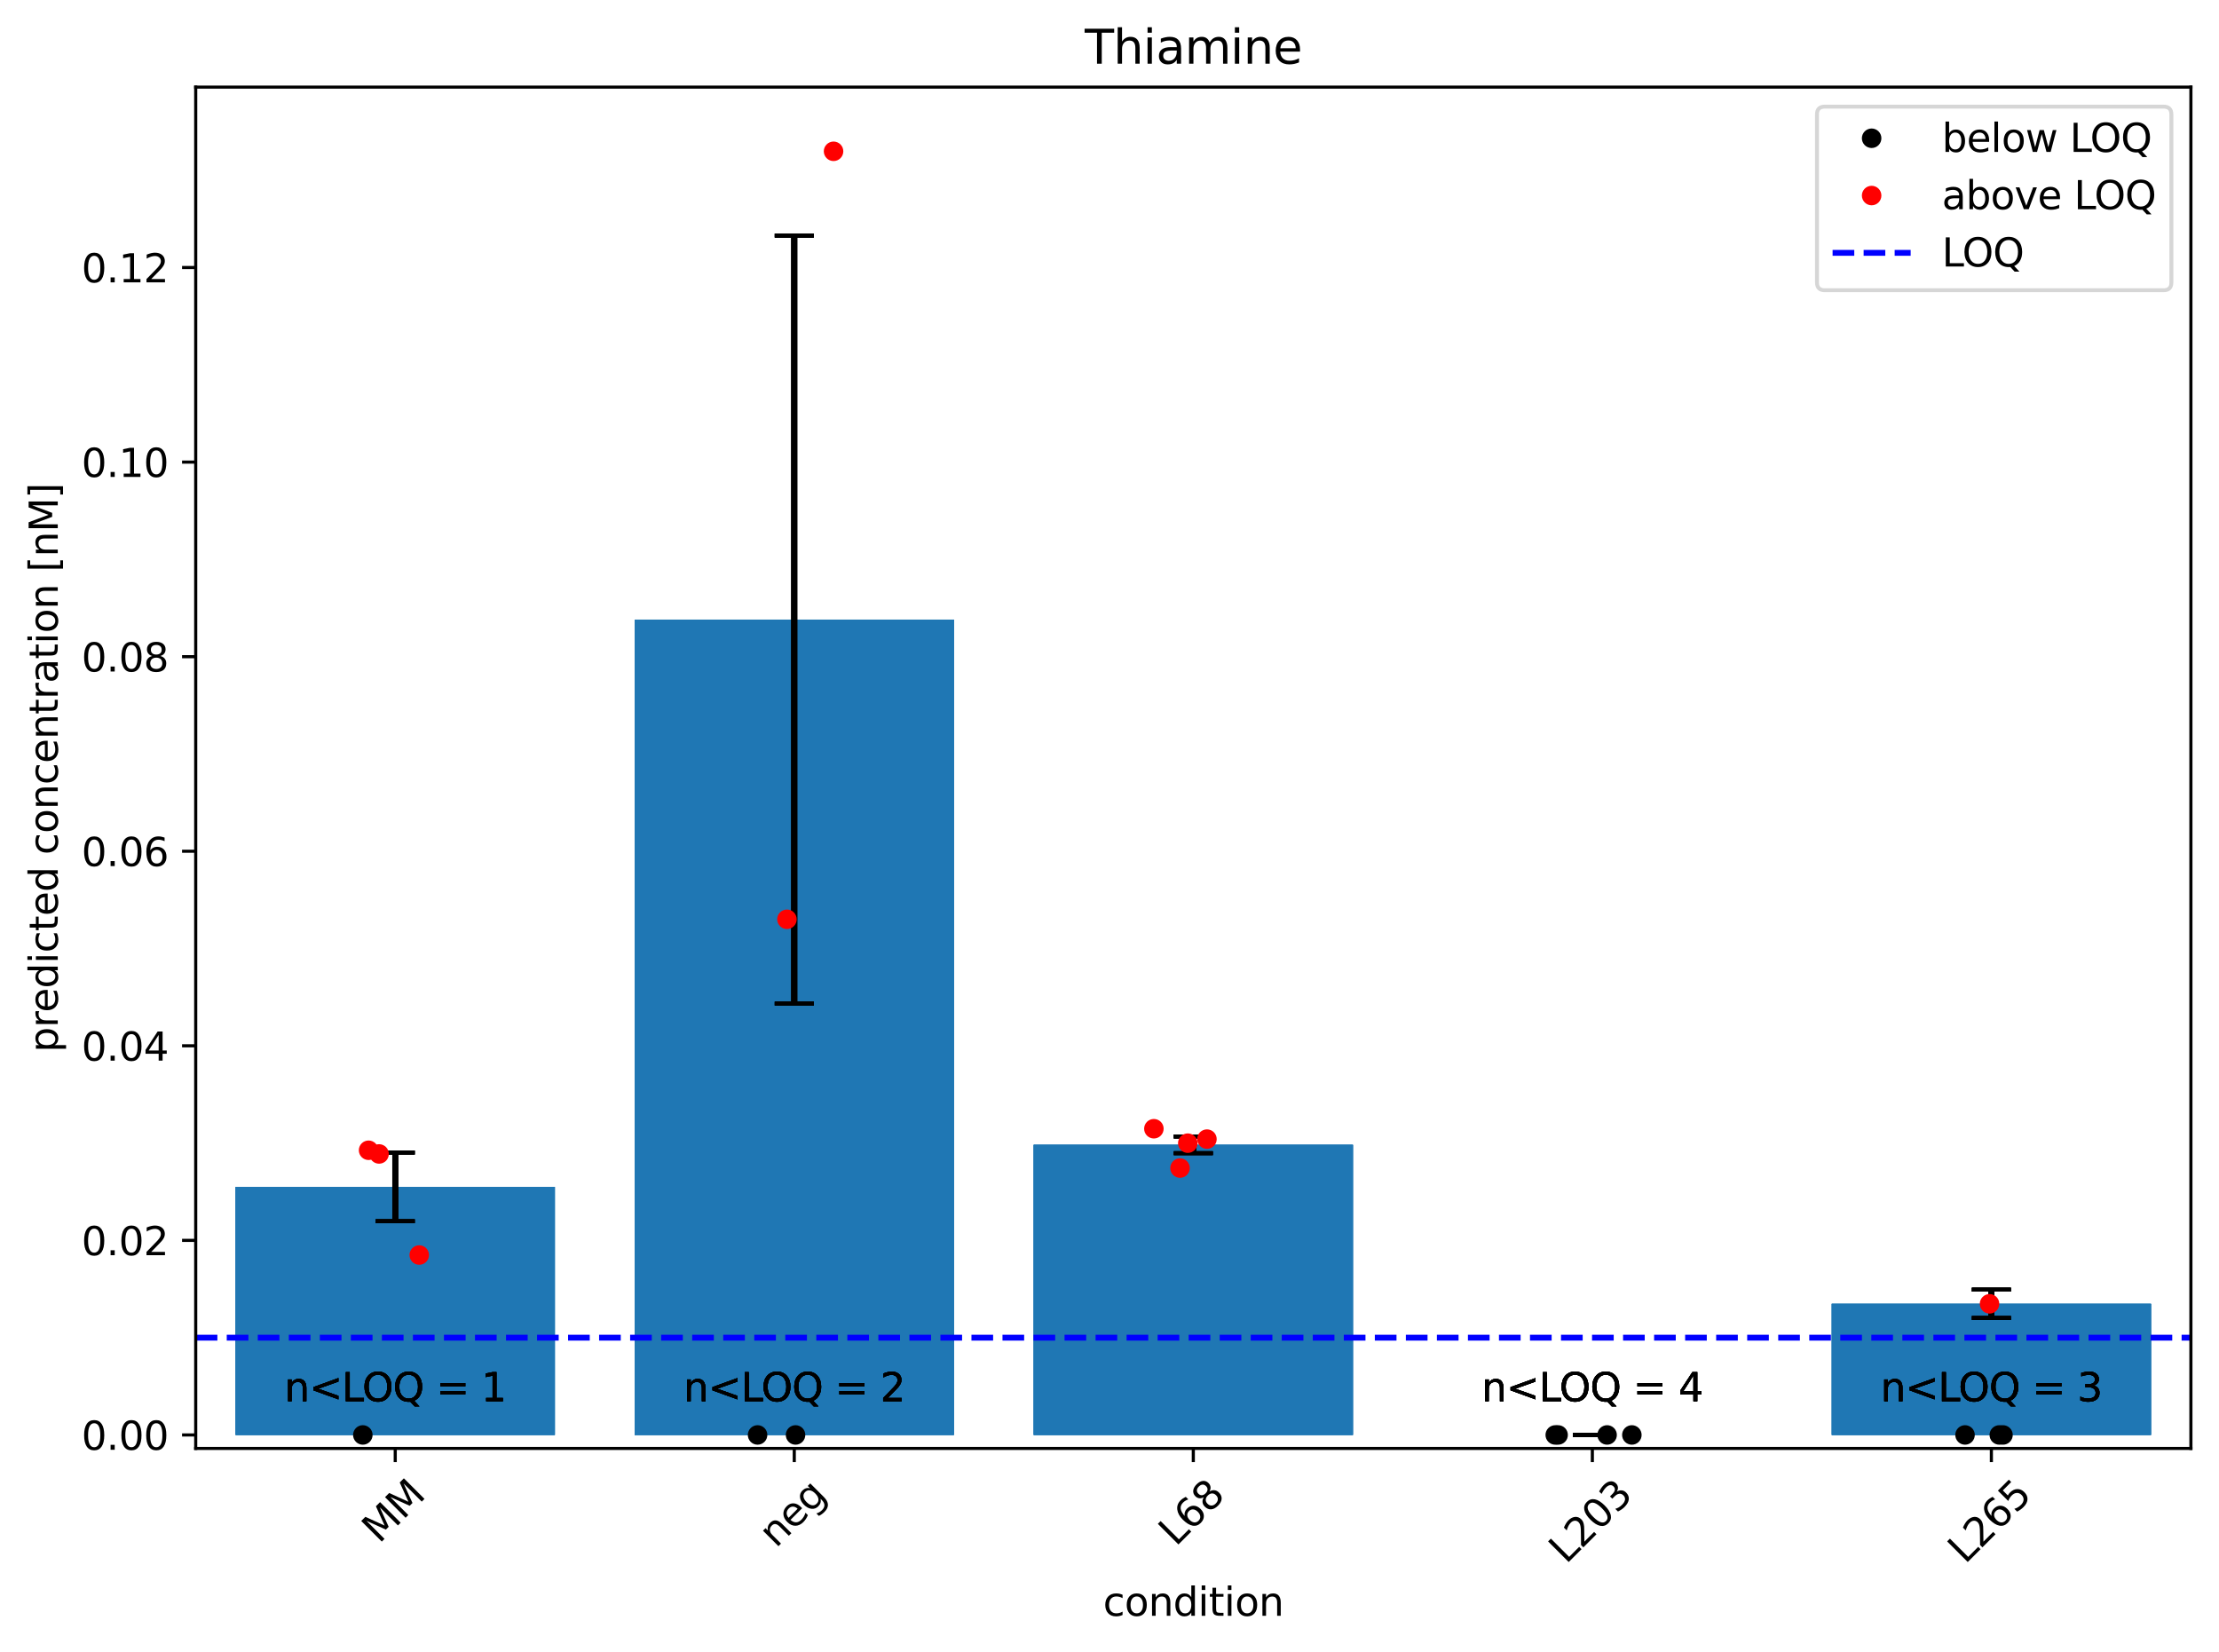 <?xml version="1.0" encoding="utf-8" standalone="no"?>
<!DOCTYPE svg PUBLIC "-//W3C//DTD SVG 1.1//EN"
  "http://www.w3.org/Graphics/SVG/1.1/DTD/svg11.dtd">
<svg xmlns:xlink="http://www.w3.org/1999/xlink" width="568.524pt" height="423.215pt" viewBox="0 0 568.524 423.215" xmlns="http://www.w3.org/2000/svg" version="1.1">
 <defs>
  <style type="text/css">*{stroke-linejoin: round; stroke-linecap: butt}</style>
 </defs>
 <g id="figure_1">
  <g id="patch_1">
   <path d="M 0 423.215 
L 568.524 423.215 
L 568.524 0 
L 0 0 
z
" style="fill: #ffffff"/>
  </g>
  <g id="axes_1">
   <g id="patch_2">
    <path d="M 50.144 371.057 
L 561.324 371.057 
L 561.324 22.318 
L 50.144 22.318 
z
" style="fill: #ffffff"/>
   </g>
   <g id="patch_3">
    <path d="M 60.367 367.604 
L 142.156 367.604 
L 142.156 304.059 
L 60.367 304.059 
z
" clip-path="url(#pfa91c9e526)" style="fill: #1f77b4"/>
   </g>
   <g id="patch_4">
    <path d="M 60.367 367.604 
L 142.156 367.604 
L 142.156 304.059 
L 60.367 304.059 
z
" clip-path="url(#pfa91c9e526)" style="fill: #1f77b4"/>
   </g>
   <g id="patch_5">
    <path d="M 60.367 367.604 
L 142.156 367.604 
L 142.156 304.059 
L 60.367 304.059 
z
" clip-path="url(#pfa91c9e526)" style="fill: #1f77b4"/>
   </g>
   <g id="patch_6">
    <path d="M 60.367 367.604 
L 142.156 367.604 
L 142.156 304.059 
L 60.367 304.059 
z
" clip-path="url(#pfa91c9e526)" style="fill: #1f77b4"/>
   </g>
   <g id="patch_7">
    <path d="M 162.603 367.604 
L 244.392 367.604 
L 244.392 158.73 
L 162.603 158.73 
z
" clip-path="url(#pfa91c9e526)" style="fill: #1f77b4"/>
   </g>
   <g id="patch_8">
    <path d="M 162.603 367.604 
L 244.392 367.604 
L 244.392 158.73 
L 162.603 158.73 
z
" clip-path="url(#pfa91c9e526)" style="fill: #1f77b4"/>
   </g>
   <g id="patch_9">
    <path d="M 162.603 367.604 
L 244.392 367.604 
L 244.392 158.73 
L 162.603 158.73 
z
" clip-path="url(#pfa91c9e526)" style="fill: #1f77b4"/>
   </g>
   <g id="patch_10">
    <path d="M 162.603 367.604 
L 244.392 367.604 
L 244.392 158.73 
L 162.603 158.73 
z
" clip-path="url(#pfa91c9e526)" style="fill: #1f77b4"/>
   </g>
   <g id="patch_11">
    <path d="M 264.839 367.604 
L 346.628 367.604 
L 346.628 293.279 
L 264.839 293.279 
z
" clip-path="url(#pfa91c9e526)" style="fill: #1f77b4"/>
   </g>
   <g id="patch_12">
    <path d="M 264.839 367.604 
L 346.628 367.604 
L 346.628 293.279 
L 264.839 293.279 
z
" clip-path="url(#pfa91c9e526)" style="fill: #1f77b4"/>
   </g>
   <g id="patch_13">
    <path d="M 264.839 367.604 
L 346.628 367.604 
L 346.628 293.279 
L 264.839 293.279 
z
" clip-path="url(#pfa91c9e526)" style="fill: #1f77b4"/>
   </g>
   <g id="patch_14">
    <path d="M 264.839 367.604 
L 346.628 367.604 
L 346.628 293.279 
L 264.839 293.279 
z
" clip-path="url(#pfa91c9e526)" style="fill: #1f77b4"/>
   </g>
   <g id="patch_15">
    <path d="M 367.075 367.604 
L 448.864 367.604 
L 448.864 367.604 
L 367.075 367.604 
z
" clip-path="url(#pfa91c9e526)" style="fill: #1f77b4"/>
   </g>
   <g id="patch_16">
    <path d="M 367.075 367.604 
L 448.864 367.604 
L 448.864 367.604 
L 367.075 367.604 
z
" clip-path="url(#pfa91c9e526)" style="fill: #1f77b4"/>
   </g>
   <g id="patch_17">
    <path d="M 367.075 367.604 
L 448.864 367.604 
L 448.864 367.604 
L 367.075 367.604 
z
" clip-path="url(#pfa91c9e526)" style="fill: #1f77b4"/>
   </g>
   <g id="patch_18">
    <path d="M 367.075 367.604 
L 448.864 367.604 
L 448.864 367.604 
L 367.075 367.604 
z
" clip-path="url(#pfa91c9e526)" style="fill: #1f77b4"/>
   </g>
   <g id="patch_19">
    <path d="M 469.311 367.604 
L 551.1 367.604 
L 551.1 334.011 
L 469.311 334.011 
z
" clip-path="url(#pfa91c9e526)" style="fill: #1f77b4"/>
   </g>
   <g id="patch_20">
    <path d="M 469.311 367.604 
L 551.1 367.604 
L 551.1 334.011 
L 469.311 334.011 
z
" clip-path="url(#pfa91c9e526)" style="fill: #1f77b4"/>
   </g>
   <g id="patch_21">
    <path d="M 469.311 367.604 
L 551.1 367.604 
L 551.1 334.011 
L 469.311 334.011 
z
" clip-path="url(#pfa91c9e526)" style="fill: #1f77b4"/>
   </g>
   <g id="patch_22">
    <path d="M 469.311 367.604 
L 551.1 367.604 
L 551.1 334.011 
L 469.311 334.011 
z
" clip-path="url(#pfa91c9e526)" style="fill: #1f77b4"/>
   </g>
   <g id="line2d_1">
    <path d="M 50.144 342.682 
L 561.324 342.682 
" clip-path="url(#pfa91c9e526)" style="fill: none; stroke-dasharray: 5.55,2.4; stroke-dashoffset: 0; stroke: #0000ff; stroke-width: 1.5"/>
   </g>
   <g id="matplotlib.axis_1">
    <g id="xtick_1">
     <g id="line2d_2">
      <defs>
       <path id="m8734b2edcf" d="M 0 0 
L 0 3.5 
" style="stroke: #000000; stroke-width: 0.8"/>
      </defs>
      <g>
       <use xlink:href="#m8734b2edcf" x="101.262" y="371.057" style="stroke: #000000; stroke-width: 0.8"/>
      </g>
     </g>
     <g id="text_1">
      <!-- MM -->
      <g transform="translate(97.112 395.632) rotate(-45) scale(0.1 -0.1)">
       <defs>
        <path id="DejaVuSans-4d" d="M 628 4666 
L 1569 4666 
L 2759 1491 
L 3956 4666 
L 4897 4666 
L 4897 0 
L 4281 0 
L 4281 4097 
L 3078 897 
L 2444 897 
L 1241 4097 
L 1241 0 
L 628 0 
L 628 4666 
z
" transform="scale(0.016)"/>
       </defs>
       <use xlink:href="#DejaVuSans-4d"/>
       <use xlink:href="#DejaVuSans-4d" x="86.279"/>
      </g>
     </g>
    </g>
    <g id="xtick_2">
     <g id="line2d_3">
      <g>
       <use xlink:href="#m8734b2edcf" x="203.498" y="371.057" style="stroke: #000000; stroke-width: 0.8"/>
      </g>
     </g>
     <g id="text_2">
      <!-- neg -->
      <g transform="translate(198.788 396.751) rotate(-45) scale(0.1 -0.1)">
       <defs>
        <path id="DejaVuSans-6e" d="M 3513 2113 
L 3513 0 
L 2938 0 
L 2938 2094 
Q 2938 2591 2744 2837 
Q 2550 3084 2163 3084 
Q 1697 3084 1428 2787 
Q 1159 2491 1159 1978 
L 1159 0 
L 581 0 
L 581 3500 
L 1159 3500 
L 1159 2956 
Q 1366 3272 1645 3428 
Q 1925 3584 2291 3584 
Q 2894 3584 3203 3211 
Q 3513 2838 3513 2113 
z
" transform="scale(0.016)"/>
        <path id="DejaVuSans-65" d="M 3597 1894 
L 3597 1613 
L 953 1613 
Q 991 1019 1311 708 
Q 1631 397 2203 397 
Q 2534 397 2845 478 
Q 3156 559 3463 722 
L 3463 178 
Q 3153 47 2828 -22 
Q 2503 -91 2169 -91 
Q 1331 -91 842 396 
Q 353 884 353 1716 
Q 353 2575 817 3079 
Q 1281 3584 2069 3584 
Q 2775 3584 3186 3129 
Q 3597 2675 3597 1894 
z
M 3022 2063 
Q 3016 2534 2758 2815 
Q 2500 3097 2075 3097 
Q 1594 3097 1305 2825 
Q 1016 2553 972 2059 
L 3022 2063 
z
" transform="scale(0.016)"/>
        <path id="DejaVuSans-67" d="M 2906 1791 
Q 2906 2416 2648 2759 
Q 2391 3103 1925 3103 
Q 1463 3103 1205 2759 
Q 947 2416 947 1791 
Q 947 1169 1205 825 
Q 1463 481 1925 481 
Q 2391 481 2648 825 
Q 2906 1169 2906 1791 
z
M 3481 434 
Q 3481 -459 3084 -895 
Q 2688 -1331 1869 -1331 
Q 1566 -1331 1297 -1286 
Q 1028 -1241 775 -1147 
L 775 -588 
Q 1028 -725 1275 -790 
Q 1522 -856 1778 -856 
Q 2344 -856 2625 -561 
Q 2906 -266 2906 331 
L 2906 616 
Q 2728 306 2450 153 
Q 2172 0 1784 0 
Q 1141 0 747 490 
Q 353 981 353 1791 
Q 353 2603 747 3093 
Q 1141 3584 1784 3584 
Q 2172 3584 2450 3431 
Q 2728 3278 2906 2969 
L 2906 3500 
L 3481 3500 
L 3481 434 
z
" transform="scale(0.016)"/>
       </defs>
       <use xlink:href="#DejaVuSans-6e"/>
       <use xlink:href="#DejaVuSans-65" x="63.379"/>
       <use xlink:href="#DejaVuSans-67" x="124.902"/>
      </g>
     </g>
    </g>
    <g id="xtick_3">
     <g id="line2d_4">
      <g>
       <use xlink:href="#m8734b2edcf" x="305.734" y="371.057" style="stroke: #000000; stroke-width: 0.8"/>
      </g>
     </g>
     <g id="text_3">
      <!-- L68 -->
      <g transform="translate(301.216 396.368) rotate(-45) scale(0.1 -0.1)">
       <defs>
        <path id="DejaVuSans-4c" d="M 628 4666 
L 1259 4666 
L 1259 531 
L 3531 531 
L 3531 0 
L 628 0 
L 628 4666 
z
" transform="scale(0.016)"/>
        <path id="DejaVuSans-36" d="M 2113 2584 
Q 1688 2584 1439 2293 
Q 1191 2003 1191 1497 
Q 1191 994 1439 701 
Q 1688 409 2113 409 
Q 2538 409 2786 701 
Q 3034 994 3034 1497 
Q 3034 2003 2786 2293 
Q 2538 2584 2113 2584 
z
M 3366 4563 
L 3366 3988 
Q 3128 4100 2886 4159 
Q 2644 4219 2406 4219 
Q 1781 4219 1451 3797 
Q 1122 3375 1075 2522 
Q 1259 2794 1537 2939 
Q 1816 3084 2150 3084 
Q 2853 3084 3261 2657 
Q 3669 2231 3669 1497 
Q 3669 778 3244 343 
Q 2819 -91 2113 -91 
Q 1303 -91 875 529 
Q 447 1150 447 2328 
Q 447 3434 972 4092 
Q 1497 4750 2381 4750 
Q 2619 4750 2861 4703 
Q 3103 4656 3366 4563 
z
" transform="scale(0.016)"/>
        <path id="DejaVuSans-38" d="M 2034 2216 
Q 1584 2216 1326 1975 
Q 1069 1734 1069 1313 
Q 1069 891 1326 650 
Q 1584 409 2034 409 
Q 2484 409 2743 651 
Q 3003 894 3003 1313 
Q 3003 1734 2745 1975 
Q 2488 2216 2034 2216 
z
M 1403 2484 
Q 997 2584 770 2862 
Q 544 3141 544 3541 
Q 544 4100 942 4425 
Q 1341 4750 2034 4750 
Q 2731 4750 3128 4425 
Q 3525 4100 3525 3541 
Q 3525 3141 3298 2862 
Q 3072 2584 2669 2484 
Q 3125 2378 3379 2068 
Q 3634 1759 3634 1313 
Q 3634 634 3220 271 
Q 2806 -91 2034 -91 
Q 1263 -91 848 271 
Q 434 634 434 1313 
Q 434 1759 690 2068 
Q 947 2378 1403 2484 
z
M 1172 3481 
Q 1172 3119 1398 2916 
Q 1625 2713 2034 2713 
Q 2441 2713 2670 2916 
Q 2900 3119 2900 3481 
Q 2900 3844 2670 4047 
Q 2441 4250 2034 4250 
Q 1625 4250 1398 4047 
Q 1172 3844 1172 3481 
z
" transform="scale(0.016)"/>
       </defs>
       <use xlink:href="#DejaVuSans-4c"/>
       <use xlink:href="#DejaVuSans-36" x="55.713"/>
       <use xlink:href="#DejaVuSans-38" x="119.336"/>
      </g>
     </g>
    </g>
    <g id="xtick_4">
     <g id="line2d_5">
      <g>
       <use xlink:href="#m8734b2edcf" x="407.97" y="371.057" style="stroke: #000000; stroke-width: 0.8"/>
      </g>
     </g>
     <g id="text_4">
      <!-- L203 -->
      <g transform="translate(401.203 400.867) rotate(-45) scale(0.1 -0.1)">
       <defs>
        <path id="DejaVuSans-32" d="M 1228 531 
L 3431 531 
L 3431 0 
L 469 0 
L 469 531 
Q 828 903 1448 1529 
Q 2069 2156 2228 2338 
Q 2531 2678 2651 2914 
Q 2772 3150 2772 3378 
Q 2772 3750 2511 3984 
Q 2250 4219 1831 4219 
Q 1534 4219 1204 4116 
Q 875 4013 500 3803 
L 500 4441 
Q 881 4594 1212 4672 
Q 1544 4750 1819 4750 
Q 2544 4750 2975 4387 
Q 3406 4025 3406 3419 
Q 3406 3131 3298 2873 
Q 3191 2616 2906 2266 
Q 2828 2175 2409 1742 
Q 1991 1309 1228 531 
z
" transform="scale(0.016)"/>
        <path id="DejaVuSans-30" d="M 2034 4250 
Q 1547 4250 1301 3770 
Q 1056 3291 1056 2328 
Q 1056 1369 1301 889 
Q 1547 409 2034 409 
Q 2525 409 2770 889 
Q 3016 1369 3016 2328 
Q 3016 3291 2770 3770 
Q 2525 4250 2034 4250 
z
M 2034 4750 
Q 2819 4750 3233 4129 
Q 3647 3509 3647 2328 
Q 3647 1150 3233 529 
Q 2819 -91 2034 -91 
Q 1250 -91 836 529 
Q 422 1150 422 2328 
Q 422 3509 836 4129 
Q 1250 4750 2034 4750 
z
" transform="scale(0.016)"/>
        <path id="DejaVuSans-33" d="M 2597 2516 
Q 3050 2419 3304 2112 
Q 3559 1806 3559 1356 
Q 3559 666 3084 287 
Q 2609 -91 1734 -91 
Q 1441 -91 1130 -33 
Q 819 25 488 141 
L 488 750 
Q 750 597 1062 519 
Q 1375 441 1716 441 
Q 2309 441 2620 675 
Q 2931 909 2931 1356 
Q 2931 1769 2642 2001 
Q 2353 2234 1838 2234 
L 1294 2234 
L 1294 2753 
L 1863 2753 
Q 2328 2753 2575 2939 
Q 2822 3125 2822 3475 
Q 2822 3834 2567 4026 
Q 2313 4219 1838 4219 
Q 1578 4219 1281 4162 
Q 984 4106 628 3988 
L 628 4550 
Q 988 4650 1302 4700 
Q 1616 4750 1894 4750 
Q 2613 4750 3031 4423 
Q 3450 4097 3450 3541 
Q 3450 3153 3228 2886 
Q 3006 2619 2597 2516 
z
" transform="scale(0.016)"/>
       </defs>
       <use xlink:href="#DejaVuSans-4c"/>
       <use xlink:href="#DejaVuSans-32" x="55.713"/>
       <use xlink:href="#DejaVuSans-30" x="119.336"/>
       <use xlink:href="#DejaVuSans-33" x="182.959"/>
      </g>
     </g>
    </g>
    <g id="xtick_5">
     <g id="line2d_6">
      <g>
       <use xlink:href="#m8734b2edcf" x="510.206" y="371.057" style="stroke: #000000; stroke-width: 0.8"/>
      </g>
     </g>
     <g id="text_5">
      <!-- L265 -->
      <g transform="translate(503.439 400.867) rotate(-45) scale(0.1 -0.1)">
       <defs>
        <path id="DejaVuSans-35" d="M 691 4666 
L 3169 4666 
L 3169 4134 
L 1269 4134 
L 1269 2991 
Q 1406 3038 1543 3061 
Q 1681 3084 1819 3084 
Q 2600 3084 3056 2656 
Q 3513 2228 3513 1497 
Q 3513 744 3044 326 
Q 2575 -91 1722 -91 
Q 1428 -91 1123 -41 
Q 819 9 494 109 
L 494 744 
Q 775 591 1075 516 
Q 1375 441 1709 441 
Q 2250 441 2565 725 
Q 2881 1009 2881 1497 
Q 2881 1984 2565 2268 
Q 2250 2553 1709 2553 
Q 1456 2553 1204 2497 
Q 953 2441 691 2322 
L 691 4666 
z
" transform="scale(0.016)"/>
       </defs>
       <use xlink:href="#DejaVuSans-4c"/>
       <use xlink:href="#DejaVuSans-32" x="55.713"/>
       <use xlink:href="#DejaVuSans-36" x="119.336"/>
       <use xlink:href="#DejaVuSans-35" x="182.959"/>
      </g>
     </g>
    </g>
    <g id="text_6">
     <!-- condition -->
     <g transform="translate(282.616 413.936) scale(0.1 -0.1)">
      <defs>
       <path id="DejaVuSans-63" d="M 3122 3366 
L 3122 2828 
Q 2878 2963 2633 3030 
Q 2388 3097 2138 3097 
Q 1578 3097 1268 2742 
Q 959 2388 959 1747 
Q 959 1106 1268 751 
Q 1578 397 2138 397 
Q 2388 397 2633 464 
Q 2878 531 3122 666 
L 3122 134 
Q 2881 22 2623 -34 
Q 2366 -91 2075 -91 
Q 1284 -91 818 406 
Q 353 903 353 1747 
Q 353 2603 823 3093 
Q 1294 3584 2113 3584 
Q 2378 3584 2631 3529 
Q 2884 3475 3122 3366 
z
" transform="scale(0.016)"/>
       <path id="DejaVuSans-6f" d="M 1959 3097 
Q 1497 3097 1228 2736 
Q 959 2375 959 1747 
Q 959 1119 1226 758 
Q 1494 397 1959 397 
Q 2419 397 2687 759 
Q 2956 1122 2956 1747 
Q 2956 2369 2687 2733 
Q 2419 3097 1959 3097 
z
M 1959 3584 
Q 2709 3584 3137 3096 
Q 3566 2609 3566 1747 
Q 3566 888 3137 398 
Q 2709 -91 1959 -91 
Q 1206 -91 779 398 
Q 353 888 353 1747 
Q 353 2609 779 3096 
Q 1206 3584 1959 3584 
z
" transform="scale(0.016)"/>
       <path id="DejaVuSans-64" d="M 2906 2969 
L 2906 4863 
L 3481 4863 
L 3481 0 
L 2906 0 
L 2906 525 
Q 2725 213 2448 61 
Q 2172 -91 1784 -91 
Q 1150 -91 751 415 
Q 353 922 353 1747 
Q 353 2572 751 3078 
Q 1150 3584 1784 3584 
Q 2172 3584 2448 3432 
Q 2725 3281 2906 2969 
z
M 947 1747 
Q 947 1113 1208 752 
Q 1469 391 1925 391 
Q 2381 391 2643 752 
Q 2906 1113 2906 1747 
Q 2906 2381 2643 2742 
Q 2381 3103 1925 3103 
Q 1469 3103 1208 2742 
Q 947 2381 947 1747 
z
" transform="scale(0.016)"/>
       <path id="DejaVuSans-69" d="M 603 3500 
L 1178 3500 
L 1178 0 
L 603 0 
L 603 3500 
z
M 603 4863 
L 1178 4863 
L 1178 4134 
L 603 4134 
L 603 4863 
z
" transform="scale(0.016)"/>
       <path id="DejaVuSans-74" d="M 1172 4494 
L 1172 3500 
L 2356 3500 
L 2356 3053 
L 1172 3053 
L 1172 1153 
Q 1172 725 1289 603 
Q 1406 481 1766 481 
L 2356 481 
L 2356 0 
L 1766 0 
Q 1100 0 847 248 
Q 594 497 594 1153 
L 594 3053 
L 172 3053 
L 172 3500 
L 594 3500 
L 594 4494 
L 1172 4494 
z
" transform="scale(0.016)"/>
      </defs>
      <use xlink:href="#DejaVuSans-63"/>
      <use xlink:href="#DejaVuSans-6f" x="54.98"/>
      <use xlink:href="#DejaVuSans-6e" x="116.162"/>
      <use xlink:href="#DejaVuSans-64" x="179.541"/>
      <use xlink:href="#DejaVuSans-69" x="243.018"/>
      <use xlink:href="#DejaVuSans-74" x="270.801"/>
      <use xlink:href="#DejaVuSans-69" x="310.01"/>
      <use xlink:href="#DejaVuSans-6f" x="337.793"/>
      <use xlink:href="#DejaVuSans-6e" x="398.975"/>
     </g>
    </g>
   </g>
   <g id="matplotlib.axis_2">
    <g id="ytick_1">
     <g id="line2d_7">
      <defs>
       <path id="m6d25896016" d="M 0 0 
L -3.5 0 
" style="stroke: #000000; stroke-width: 0.8"/>
      </defs>
      <g>
       <use xlink:href="#m6d25896016" x="50.144" y="367.604" style="stroke: #000000; stroke-width: 0.8"/>
      </g>
     </g>
     <g id="text_7">
      <!-- 0.00 -->
      <g transform="translate(20.878 371.403) scale(0.1 -0.1)">
       <defs>
        <path id="DejaVuSans-2e" d="M 684 794 
L 1344 794 
L 1344 0 
L 684 0 
L 684 794 
z
" transform="scale(0.016)"/>
       </defs>
       <use xlink:href="#DejaVuSans-30"/>
       <use xlink:href="#DejaVuSans-2e" x="63.623"/>
       <use xlink:href="#DejaVuSans-30" x="95.41"/>
       <use xlink:href="#DejaVuSans-30" x="159.033"/>
      </g>
     </g>
    </g>
    <g id="ytick_2">
     <g id="line2d_8">
      <g>
       <use xlink:href="#m6d25896016" x="50.144" y="317.759" style="stroke: #000000; stroke-width: 0.8"/>
      </g>
     </g>
     <g id="text_8">
      <!-- 0.02 -->
      <g transform="translate(20.878 321.559) scale(0.1 -0.1)">
       <use xlink:href="#DejaVuSans-30"/>
       <use xlink:href="#DejaVuSans-2e" x="63.623"/>
       <use xlink:href="#DejaVuSans-30" x="95.41"/>
       <use xlink:href="#DejaVuSans-32" x="159.033"/>
      </g>
     </g>
    </g>
    <g id="ytick_3">
     <g id="line2d_9">
      <g>
       <use xlink:href="#m6d25896016" x="50.144" y="267.915" style="stroke: #000000; stroke-width: 0.8"/>
      </g>
     </g>
     <g id="text_9">
      <!-- 0.04 -->
      <g transform="translate(20.878 271.714) scale(0.1 -0.1)">
       <defs>
        <path id="DejaVuSans-34" d="M 2419 4116 
L 825 1625 
L 2419 1625 
L 2419 4116 
z
M 2253 4666 
L 3047 4666 
L 3047 1625 
L 3713 1625 
L 3713 1100 
L 3047 1100 
L 3047 0 
L 2419 0 
L 2419 1100 
L 313 1100 
L 313 1709 
L 2253 4666 
z
" transform="scale(0.016)"/>
       </defs>
       <use xlink:href="#DejaVuSans-30"/>
       <use xlink:href="#DejaVuSans-2e" x="63.623"/>
       <use xlink:href="#DejaVuSans-30" x="95.41"/>
       <use xlink:href="#DejaVuSans-34" x="159.033"/>
      </g>
     </g>
    </g>
    <g id="ytick_4">
     <g id="line2d_10">
      <g>
       <use xlink:href="#m6d25896016" x="50.144" y="218.07" style="stroke: #000000; stroke-width: 0.8"/>
      </g>
     </g>
     <g id="text_10">
      <!-- 0.06 -->
      <g transform="translate(20.878 221.87) scale(0.1 -0.1)">
       <use xlink:href="#DejaVuSans-30"/>
       <use xlink:href="#DejaVuSans-2e" x="63.623"/>
       <use xlink:href="#DejaVuSans-30" x="95.41"/>
       <use xlink:href="#DejaVuSans-36" x="159.033"/>
      </g>
     </g>
    </g>
    <g id="ytick_5">
     <g id="line2d_11">
      <g>
       <use xlink:href="#m6d25896016" x="50.144" y="168.226" style="stroke: #000000; stroke-width: 0.8"/>
      </g>
     </g>
     <g id="text_11">
      <!-- 0.08 -->
      <g transform="translate(20.878 172.025) scale(0.1 -0.1)">
       <use xlink:href="#DejaVuSans-30"/>
       <use xlink:href="#DejaVuSans-2e" x="63.623"/>
       <use xlink:href="#DejaVuSans-30" x="95.41"/>
       <use xlink:href="#DejaVuSans-38" x="159.033"/>
      </g>
     </g>
    </g>
    <g id="ytick_6">
     <g id="line2d_12">
      <g>
       <use xlink:href="#m6d25896016" x="50.144" y="118.381" style="stroke: #000000; stroke-width: 0.8"/>
      </g>
     </g>
     <g id="text_12">
      <!-- 0.10 -->
      <g transform="translate(20.878 122.18) scale(0.1 -0.1)">
       <defs>
        <path id="DejaVuSans-31" d="M 794 531 
L 1825 531 
L 1825 4091 
L 703 3866 
L 703 4441 
L 1819 4666 
L 2450 4666 
L 2450 531 
L 3481 531 
L 3481 0 
L 794 0 
L 794 531 
z
" transform="scale(0.016)"/>
       </defs>
       <use xlink:href="#DejaVuSans-30"/>
       <use xlink:href="#DejaVuSans-2e" x="63.623"/>
       <use xlink:href="#DejaVuSans-31" x="95.41"/>
       <use xlink:href="#DejaVuSans-30" x="159.033"/>
      </g>
     </g>
    </g>
    <g id="ytick_7">
     <g id="line2d_13">
      <g>
       <use xlink:href="#m6d25896016" x="50.144" y="68.537" style="stroke: #000000; stroke-width: 0.8"/>
      </g>
     </g>
     <g id="text_13">
      <!-- 0.12 -->
      <g transform="translate(20.878 72.336) scale(0.1 -0.1)">
       <use xlink:href="#DejaVuSans-30"/>
       <use xlink:href="#DejaVuSans-2e" x="63.623"/>
       <use xlink:href="#DejaVuSans-31" x="95.41"/>
       <use xlink:href="#DejaVuSans-32" x="159.033"/>
      </g>
     </g>
    </g>
    <g id="text_14">
     <!-- predicted concentration [nM] -->
     <g transform="translate(14.798 269.596) rotate(-90) scale(0.1 -0.1)">
      <defs>
       <path id="DejaVuSans-70" d="M 1159 525 
L 1159 -1331 
L 581 -1331 
L 581 3500 
L 1159 3500 
L 1159 2969 
Q 1341 3281 1617 3432 
Q 1894 3584 2278 3584 
Q 2916 3584 3314 3078 
Q 3713 2572 3713 1747 
Q 3713 922 3314 415 
Q 2916 -91 2278 -91 
Q 1894 -91 1617 61 
Q 1341 213 1159 525 
z
M 3116 1747 
Q 3116 2381 2855 2742 
Q 2594 3103 2138 3103 
Q 1681 3103 1420 2742 
Q 1159 2381 1159 1747 
Q 1159 1113 1420 752 
Q 1681 391 2138 391 
Q 2594 391 2855 752 
Q 3116 1113 3116 1747 
z
" transform="scale(0.016)"/>
       <path id="DejaVuSans-72" d="M 2631 2963 
Q 2534 3019 2420 3045 
Q 2306 3072 2169 3072 
Q 1681 3072 1420 2755 
Q 1159 2438 1159 1844 
L 1159 0 
L 581 0 
L 581 3500 
L 1159 3500 
L 1159 2956 
Q 1341 3275 1631 3429 
Q 1922 3584 2338 3584 
Q 2397 3584 2469 3576 
Q 2541 3569 2628 3553 
L 2631 2963 
z
" transform="scale(0.016)"/>
       <path id="DejaVuSans-20" transform="scale(0.016)"/>
       <path id="DejaVuSans-61" d="M 2194 1759 
Q 1497 1759 1228 1600 
Q 959 1441 959 1056 
Q 959 750 1161 570 
Q 1363 391 1709 391 
Q 2188 391 2477 730 
Q 2766 1069 2766 1631 
L 2766 1759 
L 2194 1759 
z
M 3341 1997 
L 3341 0 
L 2766 0 
L 2766 531 
Q 2569 213 2275 61 
Q 1981 -91 1556 -91 
Q 1019 -91 701 211 
Q 384 513 384 1019 
Q 384 1609 779 1909 
Q 1175 2209 1959 2209 
L 2766 2209 
L 2766 2266 
Q 2766 2663 2505 2880 
Q 2244 3097 1772 3097 
Q 1472 3097 1187 3025 
Q 903 2953 641 2809 
L 641 3341 
Q 956 3463 1253 3523 
Q 1550 3584 1831 3584 
Q 2591 3584 2966 3190 
Q 3341 2797 3341 1997 
z
" transform="scale(0.016)"/>
       <path id="DejaVuSans-5b" d="M 550 4863 
L 1875 4863 
L 1875 4416 
L 1125 4416 
L 1125 -397 
L 1875 -397 
L 1875 -844 
L 550 -844 
L 550 4863 
z
" transform="scale(0.016)"/>
       <path id="DejaVuSans-5d" d="M 1947 4863 
L 1947 -844 
L 622 -844 
L 622 -397 
L 1369 -397 
L 1369 4416 
L 622 4416 
L 622 4863 
L 1947 4863 
z
" transform="scale(0.016)"/>
      </defs>
      <use xlink:href="#DejaVuSans-70"/>
      <use xlink:href="#DejaVuSans-72" x="63.477"/>
      <use xlink:href="#DejaVuSans-65" x="102.34"/>
      <use xlink:href="#DejaVuSans-64" x="163.863"/>
      <use xlink:href="#DejaVuSans-69" x="227.34"/>
      <use xlink:href="#DejaVuSans-63" x="255.123"/>
      <use xlink:href="#DejaVuSans-74" x="310.104"/>
      <use xlink:href="#DejaVuSans-65" x="349.312"/>
      <use xlink:href="#DejaVuSans-64" x="410.836"/>
      <use xlink:href="#DejaVuSans-20" x="474.312"/>
      <use xlink:href="#DejaVuSans-63" x="506.1"/>
      <use xlink:href="#DejaVuSans-6f" x="561.08"/>
      <use xlink:href="#DejaVuSans-6e" x="622.262"/>
      <use xlink:href="#DejaVuSans-63" x="685.641"/>
      <use xlink:href="#DejaVuSans-65" x="740.621"/>
      <use xlink:href="#DejaVuSans-6e" x="802.145"/>
      <use xlink:href="#DejaVuSans-74" x="865.523"/>
      <use xlink:href="#DejaVuSans-72" x="904.732"/>
      <use xlink:href="#DejaVuSans-61" x="945.846"/>
      <use xlink:href="#DejaVuSans-74" x="1007.125"/>
      <use xlink:href="#DejaVuSans-69" x="1046.334"/>
      <use xlink:href="#DejaVuSans-6f" x="1074.117"/>
      <use xlink:href="#DejaVuSans-6e" x="1135.299"/>
      <use xlink:href="#DejaVuSans-20" x="1198.678"/>
      <use xlink:href="#DejaVuSans-5b" x="1230.465"/>
      <use xlink:href="#DejaVuSans-6e" x="1269.479"/>
      <use xlink:href="#DejaVuSans-4d" x="1332.857"/>
      <use xlink:href="#DejaVuSans-5d" x="1419.137"/>
     </g>
    </g>
   </g>
   <g id="LineCollection_1">
    <path d="M 101.262 312.852 
L 101.262 295.266 
" clip-path="url(#pfa91c9e526)" style="fill: none; stroke: #000000; stroke-width: 1.5"/>
    <path d="M 101.262 312.852 
L 101.262 295.266 
" clip-path="url(#pfa91c9e526)" style="fill: none; stroke: #000000; stroke-width: 1.5"/>
    <path d="M 101.262 312.852 
L 101.262 295.266 
" clip-path="url(#pfa91c9e526)" style="fill: none; stroke: #000000; stroke-width: 1.5"/>
    <path d="M 101.262 312.852 
L 101.262 295.266 
" clip-path="url(#pfa91c9e526)" style="fill: none; stroke: #000000; stroke-width: 1.5"/>
    <path d="M 203.498 257.102 
L 203.498 60.357 
" clip-path="url(#pfa91c9e526)" style="fill: none; stroke: #000000; stroke-width: 1.5"/>
    <path d="M 203.498 257.102 
L 203.498 60.357 
" clip-path="url(#pfa91c9e526)" style="fill: none; stroke: #000000; stroke-width: 1.5"/>
    <path d="M 203.498 257.102 
L 203.498 60.357 
" clip-path="url(#pfa91c9e526)" style="fill: none; stroke: #000000; stroke-width: 1.5"/>
    <path d="M 203.498 257.102 
L 203.498 60.357 
" clip-path="url(#pfa91c9e526)" style="fill: none; stroke: #000000; stroke-width: 1.5"/>
    <path d="M 305.734 295.415 
L 305.734 291.143 
" clip-path="url(#pfa91c9e526)" style="fill: none; stroke: #000000; stroke-width: 1.5"/>
    <path d="M 305.734 295.415 
L 305.734 291.143 
" clip-path="url(#pfa91c9e526)" style="fill: none; stroke: #000000; stroke-width: 1.5"/>
    <path d="M 305.734 295.415 
L 305.734 291.143 
" clip-path="url(#pfa91c9e526)" style="fill: none; stroke: #000000; stroke-width: 1.5"/>
    <path d="M 305.734 295.415 
L 305.734 291.143 
" clip-path="url(#pfa91c9e526)" style="fill: none; stroke: #000000; stroke-width: 1.5"/>
    <path d="M 407.97 367.604 
L 407.97 367.604 
" clip-path="url(#pfa91c9e526)" style="fill: none; stroke: #000000; stroke-width: 1.5"/>
    <path d="M 407.97 367.604 
L 407.97 367.604 
" clip-path="url(#pfa91c9e526)" style="fill: none; stroke: #000000; stroke-width: 1.5"/>
    <path d="M 407.97 367.604 
L 407.97 367.604 
" clip-path="url(#pfa91c9e526)" style="fill: none; stroke: #000000; stroke-width: 1.5"/>
    <path d="M 407.97 367.604 
L 407.97 367.604 
" clip-path="url(#pfa91c9e526)" style="fill: none; stroke: #000000; stroke-width: 1.5"/>
    <path d="M 510.206 337.635 
L 510.206 330.386 
" clip-path="url(#pfa91c9e526)" style="fill: none; stroke: #000000; stroke-width: 1.5"/>
    <path d="M 510.206 337.635 
L 510.206 330.386 
" clip-path="url(#pfa91c9e526)" style="fill: none; stroke: #000000; stroke-width: 1.5"/>
    <path d="M 510.206 337.635 
L 510.206 330.386 
" clip-path="url(#pfa91c9e526)" style="fill: none; stroke: #000000; stroke-width: 1.5"/>
    <path d="M 510.206 337.635 
L 510.206 330.386 
" clip-path="url(#pfa91c9e526)" style="fill: none; stroke: #000000; stroke-width: 1.5"/>
   </g>
   <g id="line2d_14">
    <defs>
     <path id="m3be1eb6429" d="M 5 0 
L -5 -0 
" style="stroke: #000000"/>
    </defs>
    <g clip-path="url(#pfa91c9e526)">
     <use xlink:href="#m3be1eb6429" x="101.262" y="312.852" style="stroke: #000000"/>
     <use xlink:href="#m3be1eb6429" x="101.262" y="312.852" style="stroke: #000000"/>
     <use xlink:href="#m3be1eb6429" x="101.262" y="312.852" style="stroke: #000000"/>
     <use xlink:href="#m3be1eb6429" x="101.262" y="312.852" style="stroke: #000000"/>
     <use xlink:href="#m3be1eb6429" x="203.498" y="257.102" style="stroke: #000000"/>
     <use xlink:href="#m3be1eb6429" x="203.498" y="257.102" style="stroke: #000000"/>
     <use xlink:href="#m3be1eb6429" x="203.498" y="257.102" style="stroke: #000000"/>
     <use xlink:href="#m3be1eb6429" x="203.498" y="257.102" style="stroke: #000000"/>
     <use xlink:href="#m3be1eb6429" x="305.734" y="295.415" style="stroke: #000000"/>
     <use xlink:href="#m3be1eb6429" x="305.734" y="295.415" style="stroke: #000000"/>
     <use xlink:href="#m3be1eb6429" x="305.734" y="295.415" style="stroke: #000000"/>
     <use xlink:href="#m3be1eb6429" x="305.734" y="295.415" style="stroke: #000000"/>
     <use xlink:href="#m3be1eb6429" x="407.97" y="367.604" style="stroke: #000000"/>
     <use xlink:href="#m3be1eb6429" x="407.97" y="367.604" style="stroke: #000000"/>
     <use xlink:href="#m3be1eb6429" x="407.97" y="367.604" style="stroke: #000000"/>
     <use xlink:href="#m3be1eb6429" x="407.97" y="367.604" style="stroke: #000000"/>
     <use xlink:href="#m3be1eb6429" x="510.206" y="337.635" style="stroke: #000000"/>
     <use xlink:href="#m3be1eb6429" x="510.206" y="337.635" style="stroke: #000000"/>
     <use xlink:href="#m3be1eb6429" x="510.206" y="337.635" style="stroke: #000000"/>
     <use xlink:href="#m3be1eb6429" x="510.206" y="337.635" style="stroke: #000000"/>
    </g>
   </g>
   <g id="line2d_15">
    <g clip-path="url(#pfa91c9e526)">
     <use xlink:href="#m3be1eb6429" x="101.262" y="295.266" style="stroke: #000000"/>
     <use xlink:href="#m3be1eb6429" x="101.262" y="295.266" style="stroke: #000000"/>
     <use xlink:href="#m3be1eb6429" x="101.262" y="295.266" style="stroke: #000000"/>
     <use xlink:href="#m3be1eb6429" x="101.262" y="295.266" style="stroke: #000000"/>
     <use xlink:href="#m3be1eb6429" x="203.498" y="60.357" style="stroke: #000000"/>
     <use xlink:href="#m3be1eb6429" x="203.498" y="60.357" style="stroke: #000000"/>
     <use xlink:href="#m3be1eb6429" x="203.498" y="60.357" style="stroke: #000000"/>
     <use xlink:href="#m3be1eb6429" x="203.498" y="60.357" style="stroke: #000000"/>
     <use xlink:href="#m3be1eb6429" x="305.734" y="291.143" style="stroke: #000000"/>
     <use xlink:href="#m3be1eb6429" x="305.734" y="291.143" style="stroke: #000000"/>
     <use xlink:href="#m3be1eb6429" x="305.734" y="291.143" style="stroke: #000000"/>
     <use xlink:href="#m3be1eb6429" x="305.734" y="291.143" style="stroke: #000000"/>
     <use xlink:href="#m3be1eb6429" x="407.97" y="367.604" style="stroke: #000000"/>
     <use xlink:href="#m3be1eb6429" x="407.97" y="367.604" style="stroke: #000000"/>
     <use xlink:href="#m3be1eb6429" x="407.97" y="367.604" style="stroke: #000000"/>
     <use xlink:href="#m3be1eb6429" x="407.97" y="367.604" style="stroke: #000000"/>
     <use xlink:href="#m3be1eb6429" x="510.206" y="330.386" style="stroke: #000000"/>
     <use xlink:href="#m3be1eb6429" x="510.206" y="330.386" style="stroke: #000000"/>
     <use xlink:href="#m3be1eb6429" x="510.206" y="330.386" style="stroke: #000000"/>
     <use xlink:href="#m3be1eb6429" x="510.206" y="330.386" style="stroke: #000000"/>
    </g>
   </g>
   <g id="PathCollection_1">
    <defs>
     <path id="C0_0_9ff16f57d7" d="M 0 2.5 
C 0.663 2.5 1.299 2.237 1.768 1.768 
C 2.237 1.299 2.5 0.663 2.5 -0 
C 2.5 -0.663 2.237 -1.299 1.768 -1.768 
C 1.299 -2.237 0.663 -2.5 0 -2.5 
C -0.663 -2.5 -1.299 -2.237 -1.768 -1.768 
C -2.237 -1.299 -2.5 -0.663 -2.5 0 
C -2.5 0.663 -2.237 1.299 -1.768 1.768 
C -1.299 2.237 -0.663 2.5 0 2.5 
z
"/>
    </defs>
    <g clip-path="url(#pfa91c9e526)">
     <use xlink:href="#C0_0_9ff16f57d7" x="92.96" y="367.604"/>
    </g>
    <g clip-path="url(#pfa91c9e526)">
     <use xlink:href="#C0_0_9ff16f57d7" x="107.412" y="321.512" style="fill: #ff0000"/>
    </g>
    <g clip-path="url(#pfa91c9e526)">
     <use xlink:href="#C0_0_9ff16f57d7" x="97.121" y="295.617" style="fill: #ff0000"/>
    </g>
    <g clip-path="url(#pfa91c9e526)">
     <use xlink:href="#C0_0_9ff16f57d7" x="94.433" y="294.674" style="fill: #ff0000"/>
    </g>
   </g>
   <g id="PathCollection_2">
    <defs>
     <path id="C1_0_3ed52298b8" d="M 0 2.5 
C 0.663 2.5 1.299 2.237 1.768 1.768 
C 2.237 1.299 2.5 0.663 2.5 -0 
C 2.5 -0.663 2.237 -1.299 1.768 -1.768 
C 1.299 -2.237 0.663 -2.5 0 -2.5 
C -0.663 -2.5 -1.299 -2.237 -1.768 -1.768 
C -2.237 -1.299 -2.5 -0.663 -2.5 0 
C -2.5 0.663 -2.237 1.299 -1.768 1.768 
C -1.299 2.237 -0.663 2.5 0 2.5 
z
"/>
    </defs>
    <g clip-path="url(#pfa91c9e526)">
     <use xlink:href="#C1_0_3ed52298b8" x="194.096" y="367.604"/>
    </g>
    <g clip-path="url(#pfa91c9e526)">
     <use xlink:href="#C1_0_3ed52298b8" x="203.824" y="367.604"/>
    </g>
    <g clip-path="url(#pfa91c9e526)">
     <use xlink:href="#C1_0_3ed52298b8" x="213.562" y="38.76" style="fill: #ff0000"/>
    </g>
    <g clip-path="url(#pfa91c9e526)">
     <use xlink:href="#C1_0_3ed52298b8" x="201.621" y="235.505" style="fill: #ff0000"/>
    </g>
   </g>
   <g id="PathCollection_3">
    <defs>
     <path id="C2_0_4c25762955" d="M 0 2.5 
C 0.663 2.5 1.299 2.237 1.768 1.768 
C 2.237 1.299 2.5 0.663 2.5 -0 
C 2.5 -0.663 2.237 -1.299 1.768 -1.768 
C 1.299 -2.237 0.663 -2.5 0 -2.5 
C -0.663 -2.5 -1.299 -2.237 -1.768 -1.768 
C -2.237 -1.299 -2.5 -0.663 -2.5 0 
C -2.5 0.663 -2.237 1.299 -1.768 1.768 
C -1.299 2.237 -0.663 2.5 0 2.5 
z
"/>
    </defs>
    <g clip-path="url(#pfa91c9e526)">
     <use xlink:href="#C2_0_4c25762955" x="309.229" y="291.819" style="fill: #ff0000"/>
    </g>
    <g clip-path="url(#pfa91c9e526)">
     <use xlink:href="#C2_0_4c25762955" x="295.633" y="289.157" style="fill: #ff0000"/>
    </g>
    <g clip-path="url(#pfa91c9e526)">
     <use xlink:href="#C2_0_4c25762955" x="304.319" y="292.856" style="fill: #ff0000"/>
    </g>
    <g clip-path="url(#pfa91c9e526)">
     <use xlink:href="#C2_0_4c25762955" x="302.331" y="299.232" style="fill: #ff0000"/>
    </g>
   </g>
   <g id="PathCollection_4">
    <defs>
     <path id="C3_0_dd07d16c83" d="M 0 2.5 
C 0.663 2.5 1.299 2.237 1.768 1.768 
C 2.237 1.299 2.5 0.663 2.5 -0 
C 2.5 -0.663 2.237 -1.299 1.768 -1.768 
C 1.299 -2.237 0.663 -2.5 0 -2.5 
C -0.663 -2.5 -1.299 -2.237 -1.768 -1.768 
C -2.237 -1.299 -2.5 -0.663 -2.5 0 
C -2.5 0.663 -2.237 1.299 -1.768 1.768 
C -1.299 2.237 -0.663 2.5 0 2.5 
z
"/>
    </defs>
    <g clip-path="url(#pfa91c9e526)">
     <use xlink:href="#C3_0_dd07d16c83" x="399.198" y="367.604"/>
    </g>
    <g clip-path="url(#pfa91c9e526)">
     <use xlink:href="#C3_0_dd07d16c83" x="411.75" y="367.604"/>
    </g>
    <g clip-path="url(#pfa91c9e526)">
     <use xlink:href="#C3_0_dd07d16c83" x="398.466" y="367.604"/>
    </g>
    <g clip-path="url(#pfa91c9e526)">
     <use xlink:href="#C3_0_dd07d16c83" x="418.094" y="367.604"/>
    </g>
   </g>
   <g id="PathCollection_5">
    <defs>
     <path id="C4_0_a0d402f38f" d="M 0 2.5 
C 0.663 2.5 1.299 2.237 1.768 1.768 
C 2.237 1.299 2.5 0.663 2.5 -0 
C 2.5 -0.663 2.237 -1.299 1.768 -1.768 
C 1.299 -2.237 0.663 -2.5 0 -2.5 
C -0.663 -2.5 -1.299 -2.237 -1.768 -1.768 
C -2.237 -1.299 -2.5 -0.663 -2.5 0 
C -2.5 0.663 -2.237 1.299 -1.768 1.768 
C -1.299 2.237 -0.663 2.5 0 2.5 
z
"/>
    </defs>
    <g clip-path="url(#pfa91c9e526)">
     <use xlink:href="#C4_0_a0d402f38f" x="513.183" y="367.604"/>
    </g>
    <g clip-path="url(#pfa91c9e526)">
     <use xlink:href="#C4_0_a0d402f38f" x="512.234" y="367.604"/>
    </g>
    <g clip-path="url(#pfa91c9e526)">
     <use xlink:href="#C4_0_a0d402f38f" x="503.457" y="367.604"/>
    </g>
    <g clip-path="url(#pfa91c9e526)">
     <use xlink:href="#C4_0_a0d402f38f" x="509.736" y="334.011" style="fill: #ff0000"/>
    </g>
   </g>
   <g id="line2d_16"/>
   <g id="line2d_17"/>
   <g id="patch_23">
    <path d="M 50.144 371.057 
L 50.144 22.318 
" style="fill: none; stroke: #000000; stroke-width: 0.8; stroke-linejoin: miter; stroke-linecap: square"/>
   </g>
   <g id="patch_24">
    <path d="M 561.324 371.057 
L 561.324 22.318 
" style="fill: none; stroke: #000000; stroke-width: 0.8; stroke-linejoin: miter; stroke-linecap: square"/>
   </g>
   <g id="patch_25">
    <path d="M 50.144 371.057 
L 561.324 371.057 
" style="fill: none; stroke: #000000; stroke-width: 0.8; stroke-linejoin: miter; stroke-linecap: square"/>
   </g>
   <g id="patch_26">
    <path d="M 50.144 22.318 
L 561.324 22.318 
" style="fill: none; stroke: #000000; stroke-width: 0.8; stroke-linejoin: miter; stroke-linecap: square"/>
   </g>
   <g id="text_15">
    <!-- n&lt;LOQ = 1 -->
    <g transform="translate(72.877 358.972) scale(0.1 -0.1)">
     <defs>
      <path id="DejaVuSans-3c" d="M 4684 3150 
L 1459 2003 
L 4684 863 
L 4684 294 
L 678 1747 
L 678 2266 
L 4684 3719 
L 4684 3150 
z
" transform="scale(0.016)"/>
      <path id="DejaVuSans-4f" d="M 2522 4238 
Q 1834 4238 1429 3725 
Q 1025 3213 1025 2328 
Q 1025 1447 1429 934 
Q 1834 422 2522 422 
Q 3209 422 3611 934 
Q 4013 1447 4013 2328 
Q 4013 3213 3611 3725 
Q 3209 4238 2522 4238 
z
M 2522 4750 
Q 3503 4750 4090 4092 
Q 4678 3434 4678 2328 
Q 4678 1225 4090 567 
Q 3503 -91 2522 -91 
Q 1538 -91 948 565 
Q 359 1222 359 2328 
Q 359 3434 948 4092 
Q 1538 4750 2522 4750 
z
" transform="scale(0.016)"/>
      <path id="DejaVuSans-51" d="M 2522 4238 
Q 1834 4238 1429 3725 
Q 1025 3213 1025 2328 
Q 1025 1447 1429 934 
Q 1834 422 2522 422 
Q 3209 422 3611 934 
Q 4013 1447 4013 2328 
Q 4013 3213 3611 3725 
Q 3209 4238 2522 4238 
z
M 3406 84 
L 4238 -825 
L 3475 -825 
L 2784 -78 
Q 2681 -84 2626 -87 
Q 2572 -91 2522 -91 
Q 1538 -91 948 567 
Q 359 1225 359 2328 
Q 359 3434 948 4092 
Q 1538 4750 2522 4750 
Q 3503 4750 4090 4092 
Q 4678 3434 4678 2328 
Q 4678 1516 4351 937 
Q 4025 359 3406 84 
z
" transform="scale(0.016)"/>
      <path id="DejaVuSans-3d" d="M 678 2906 
L 4684 2906 
L 4684 2381 
L 678 2381 
L 678 2906 
z
M 678 1631 
L 4684 1631 
L 4684 1100 
L 678 1100 
L 678 1631 
z
" transform="scale(0.016)"/>
     </defs>
     <use xlink:href="#DejaVuSans-6e"/>
     <use xlink:href="#DejaVuSans-3c" x="63.379"/>
     <use xlink:href="#DejaVuSans-4c" x="147.168"/>
     <use xlink:href="#DejaVuSans-4f" x="199.256"/>
     <use xlink:href="#DejaVuSans-51" x="277.967"/>
     <use xlink:href="#DejaVuSans-20" x="356.678"/>
     <use xlink:href="#DejaVuSans-3d" x="388.465"/>
     <use xlink:href="#DejaVuSans-20" x="472.254"/>
     <use xlink:href="#DejaVuSans-31" x="504.041"/>
    </g>
   </g>
   <g id="text_16">
    <!-- n&lt;LOQ = 1 -->
    <g transform="translate(72.877 358.972) scale(0.1 -0.1)">
     <use xlink:href="#DejaVuSans-6e"/>
     <use xlink:href="#DejaVuSans-3c" x="63.379"/>
     <use xlink:href="#DejaVuSans-4c" x="147.168"/>
     <use xlink:href="#DejaVuSans-4f" x="199.256"/>
     <use xlink:href="#DejaVuSans-51" x="277.967"/>
     <use xlink:href="#DejaVuSans-20" x="356.678"/>
     <use xlink:href="#DejaVuSans-3d" x="388.465"/>
     <use xlink:href="#DejaVuSans-20" x="472.254"/>
     <use xlink:href="#DejaVuSans-31" x="504.041"/>
    </g>
   </g>
   <g id="text_17">
    <!-- n&lt;LOQ = 1 -->
    <g transform="translate(72.877 358.972) scale(0.1 -0.1)">
     <use xlink:href="#DejaVuSans-6e"/>
     <use xlink:href="#DejaVuSans-3c" x="63.379"/>
     <use xlink:href="#DejaVuSans-4c" x="147.168"/>
     <use xlink:href="#DejaVuSans-4f" x="199.256"/>
     <use xlink:href="#DejaVuSans-51" x="277.967"/>
     <use xlink:href="#DejaVuSans-20" x="356.678"/>
     <use xlink:href="#DejaVuSans-3d" x="388.465"/>
     <use xlink:href="#DejaVuSans-20" x="472.254"/>
     <use xlink:href="#DejaVuSans-31" x="504.041"/>
    </g>
   </g>
   <g id="text_18">
    <!-- n&lt;LOQ = 1 -->
    <g transform="translate(72.877 358.972) scale(0.1 -0.1)">
     <use xlink:href="#DejaVuSans-6e"/>
     <use xlink:href="#DejaVuSans-3c" x="63.379"/>
     <use xlink:href="#DejaVuSans-4c" x="147.168"/>
     <use xlink:href="#DejaVuSans-4f" x="199.256"/>
     <use xlink:href="#DejaVuSans-51" x="277.967"/>
     <use xlink:href="#DejaVuSans-20" x="356.678"/>
     <use xlink:href="#DejaVuSans-3d" x="388.465"/>
     <use xlink:href="#DejaVuSans-20" x="472.254"/>
     <use xlink:href="#DejaVuSans-31" x="504.041"/>
    </g>
   </g>
   <g id="text_19">
    <!-- n&lt;LOQ = 2 -->
    <g transform="translate(175.113 358.972) scale(0.1 -0.1)">
     <use xlink:href="#DejaVuSans-6e"/>
     <use xlink:href="#DejaVuSans-3c" x="63.379"/>
     <use xlink:href="#DejaVuSans-4c" x="147.168"/>
     <use xlink:href="#DejaVuSans-4f" x="199.256"/>
     <use xlink:href="#DejaVuSans-51" x="277.967"/>
     <use xlink:href="#DejaVuSans-20" x="356.678"/>
     <use xlink:href="#DejaVuSans-3d" x="388.465"/>
     <use xlink:href="#DejaVuSans-20" x="472.254"/>
     <use xlink:href="#DejaVuSans-32" x="504.041"/>
    </g>
   </g>
   <g id="text_20">
    <!-- n&lt;LOQ = 2 -->
    <g transform="translate(175.113 358.972) scale(0.1 -0.1)">
     <use xlink:href="#DejaVuSans-6e"/>
     <use xlink:href="#DejaVuSans-3c" x="63.379"/>
     <use xlink:href="#DejaVuSans-4c" x="147.168"/>
     <use xlink:href="#DejaVuSans-4f" x="199.256"/>
     <use xlink:href="#DejaVuSans-51" x="277.967"/>
     <use xlink:href="#DejaVuSans-20" x="356.678"/>
     <use xlink:href="#DejaVuSans-3d" x="388.465"/>
     <use xlink:href="#DejaVuSans-20" x="472.254"/>
     <use xlink:href="#DejaVuSans-32" x="504.041"/>
    </g>
   </g>
   <g id="text_21">
    <!-- n&lt;LOQ = 2 -->
    <g transform="translate(175.113 358.972) scale(0.1 -0.1)">
     <use xlink:href="#DejaVuSans-6e"/>
     <use xlink:href="#DejaVuSans-3c" x="63.379"/>
     <use xlink:href="#DejaVuSans-4c" x="147.168"/>
     <use xlink:href="#DejaVuSans-4f" x="199.256"/>
     <use xlink:href="#DejaVuSans-51" x="277.967"/>
     <use xlink:href="#DejaVuSans-20" x="356.678"/>
     <use xlink:href="#DejaVuSans-3d" x="388.465"/>
     <use xlink:href="#DejaVuSans-20" x="472.254"/>
     <use xlink:href="#DejaVuSans-32" x="504.041"/>
    </g>
   </g>
   <g id="text_22">
    <!-- n&lt;LOQ = 2 -->
    <g transform="translate(175.113 358.972) scale(0.1 -0.1)">
     <use xlink:href="#DejaVuSans-6e"/>
     <use xlink:href="#DejaVuSans-3c" x="63.379"/>
     <use xlink:href="#DejaVuSans-4c" x="147.168"/>
     <use xlink:href="#DejaVuSans-4f" x="199.256"/>
     <use xlink:href="#DejaVuSans-51" x="277.967"/>
     <use xlink:href="#DejaVuSans-20" x="356.678"/>
     <use xlink:href="#DejaVuSans-3d" x="388.465"/>
     <use xlink:href="#DejaVuSans-20" x="472.254"/>
     <use xlink:href="#DejaVuSans-32" x="504.041"/>
    </g>
   </g>
   <g id="text_23">
    <!-- n&lt;LOQ = 4 -->
    <g transform="translate(379.585 358.972) scale(0.1 -0.1)">
     <use xlink:href="#DejaVuSans-6e"/>
     <use xlink:href="#DejaVuSans-3c" x="63.379"/>
     <use xlink:href="#DejaVuSans-4c" x="147.168"/>
     <use xlink:href="#DejaVuSans-4f" x="199.256"/>
     <use xlink:href="#DejaVuSans-51" x="277.967"/>
     <use xlink:href="#DejaVuSans-20" x="356.678"/>
     <use xlink:href="#DejaVuSans-3d" x="388.465"/>
     <use xlink:href="#DejaVuSans-20" x="472.254"/>
     <use xlink:href="#DejaVuSans-34" x="504.041"/>
    </g>
   </g>
   <g id="text_24">
    <!-- n&lt;LOQ = 4 -->
    <g transform="translate(379.585 358.972) scale(0.1 -0.1)">
     <use xlink:href="#DejaVuSans-6e"/>
     <use xlink:href="#DejaVuSans-3c" x="63.379"/>
     <use xlink:href="#DejaVuSans-4c" x="147.168"/>
     <use xlink:href="#DejaVuSans-4f" x="199.256"/>
     <use xlink:href="#DejaVuSans-51" x="277.967"/>
     <use xlink:href="#DejaVuSans-20" x="356.678"/>
     <use xlink:href="#DejaVuSans-3d" x="388.465"/>
     <use xlink:href="#DejaVuSans-20" x="472.254"/>
     <use xlink:href="#DejaVuSans-34" x="504.041"/>
    </g>
   </g>
   <g id="text_25">
    <!-- n&lt;LOQ = 4 -->
    <g transform="translate(379.585 358.972) scale(0.1 -0.1)">
     <use xlink:href="#DejaVuSans-6e"/>
     <use xlink:href="#DejaVuSans-3c" x="63.379"/>
     <use xlink:href="#DejaVuSans-4c" x="147.168"/>
     <use xlink:href="#DejaVuSans-4f" x="199.256"/>
     <use xlink:href="#DejaVuSans-51" x="277.967"/>
     <use xlink:href="#DejaVuSans-20" x="356.678"/>
     <use xlink:href="#DejaVuSans-3d" x="388.465"/>
     <use xlink:href="#DejaVuSans-20" x="472.254"/>
     <use xlink:href="#DejaVuSans-34" x="504.041"/>
    </g>
   </g>
   <g id="text_26">
    <!-- n&lt;LOQ = 4 -->
    <g transform="translate(379.585 358.972) scale(0.1 -0.1)">
     <use xlink:href="#DejaVuSans-6e"/>
     <use xlink:href="#DejaVuSans-3c" x="63.379"/>
     <use xlink:href="#DejaVuSans-4c" x="147.168"/>
     <use xlink:href="#DejaVuSans-4f" x="199.256"/>
     <use xlink:href="#DejaVuSans-51" x="277.967"/>
     <use xlink:href="#DejaVuSans-20" x="356.678"/>
     <use xlink:href="#DejaVuSans-3d" x="388.465"/>
     <use xlink:href="#DejaVuSans-20" x="472.254"/>
     <use xlink:href="#DejaVuSans-34" x="504.041"/>
    </g>
   </g>
   <g id="text_27">
    <!-- n&lt;LOQ = 3 -->
    <g transform="translate(481.821 358.972) scale(0.1 -0.1)">
     <use xlink:href="#DejaVuSans-6e"/>
     <use xlink:href="#DejaVuSans-3c" x="63.379"/>
     <use xlink:href="#DejaVuSans-4c" x="147.168"/>
     <use xlink:href="#DejaVuSans-4f" x="199.256"/>
     <use xlink:href="#DejaVuSans-51" x="277.967"/>
     <use xlink:href="#DejaVuSans-20" x="356.678"/>
     <use xlink:href="#DejaVuSans-3d" x="388.465"/>
     <use xlink:href="#DejaVuSans-20" x="472.254"/>
     <use xlink:href="#DejaVuSans-33" x="504.041"/>
    </g>
   </g>
   <g id="text_28">
    <!-- n&lt;LOQ = 3 -->
    <g transform="translate(481.821 358.972) scale(0.1 -0.1)">
     <use xlink:href="#DejaVuSans-6e"/>
     <use xlink:href="#DejaVuSans-3c" x="63.379"/>
     <use xlink:href="#DejaVuSans-4c" x="147.168"/>
     <use xlink:href="#DejaVuSans-4f" x="199.256"/>
     <use xlink:href="#DejaVuSans-51" x="277.967"/>
     <use xlink:href="#DejaVuSans-20" x="356.678"/>
     <use xlink:href="#DejaVuSans-3d" x="388.465"/>
     <use xlink:href="#DejaVuSans-20" x="472.254"/>
     <use xlink:href="#DejaVuSans-33" x="504.041"/>
    </g>
   </g>
   <g id="text_29">
    <!-- n&lt;LOQ = 3 -->
    <g transform="translate(481.821 358.972) scale(0.1 -0.1)">
     <use xlink:href="#DejaVuSans-6e"/>
     <use xlink:href="#DejaVuSans-3c" x="63.379"/>
     <use xlink:href="#DejaVuSans-4c" x="147.168"/>
     <use xlink:href="#DejaVuSans-4f" x="199.256"/>
     <use xlink:href="#DejaVuSans-51" x="277.967"/>
     <use xlink:href="#DejaVuSans-20" x="356.678"/>
     <use xlink:href="#DejaVuSans-3d" x="388.465"/>
     <use xlink:href="#DejaVuSans-20" x="472.254"/>
     <use xlink:href="#DejaVuSans-33" x="504.041"/>
    </g>
   </g>
   <g id="text_30">
    <!-- n&lt;LOQ = 3 -->
    <g transform="translate(481.821 358.972) scale(0.1 -0.1)">
     <use xlink:href="#DejaVuSans-6e"/>
     <use xlink:href="#DejaVuSans-3c" x="63.379"/>
     <use xlink:href="#DejaVuSans-4c" x="147.168"/>
     <use xlink:href="#DejaVuSans-4f" x="199.256"/>
     <use xlink:href="#DejaVuSans-51" x="277.967"/>
     <use xlink:href="#DejaVuSans-20" x="356.678"/>
     <use xlink:href="#DejaVuSans-3d" x="388.465"/>
     <use xlink:href="#DejaVuSans-20" x="472.254"/>
     <use xlink:href="#DejaVuSans-33" x="504.041"/>
    </g>
   </g>
   <g id="text_31">
    <!-- Thiamine -->
    <g transform="translate(277.917 16.318) scale(0.12 -0.12)">
     <defs>
      <path id="DejaVuSans-54" d="M -19 4666 
L 3928 4666 
L 3928 4134 
L 2272 4134 
L 2272 0 
L 1638 0 
L 1638 4134 
L -19 4134 
L -19 4666 
z
" transform="scale(0.016)"/>
      <path id="DejaVuSans-68" d="M 3513 2113 
L 3513 0 
L 2938 0 
L 2938 2094 
Q 2938 2591 2744 2837 
Q 2550 3084 2163 3084 
Q 1697 3084 1428 2787 
Q 1159 2491 1159 1978 
L 1159 0 
L 581 0 
L 581 4863 
L 1159 4863 
L 1159 2956 
Q 1366 3272 1645 3428 
Q 1925 3584 2291 3584 
Q 2894 3584 3203 3211 
Q 3513 2838 3513 2113 
z
" transform="scale(0.016)"/>
      <path id="DejaVuSans-6d" d="M 3328 2828 
Q 3544 3216 3844 3400 
Q 4144 3584 4550 3584 
Q 5097 3584 5394 3201 
Q 5691 2819 5691 2113 
L 5691 0 
L 5113 0 
L 5113 2094 
Q 5113 2597 4934 2840 
Q 4756 3084 4391 3084 
Q 3944 3084 3684 2787 
Q 3425 2491 3425 1978 
L 3425 0 
L 2847 0 
L 2847 2094 
Q 2847 2600 2669 2842 
Q 2491 3084 2119 3084 
Q 1678 3084 1418 2786 
Q 1159 2488 1159 1978 
L 1159 0 
L 581 0 
L 581 3500 
L 1159 3500 
L 1159 2956 
Q 1356 3278 1631 3431 
Q 1906 3584 2284 3584 
Q 2666 3584 2933 3390 
Q 3200 3197 3328 2828 
z
" transform="scale(0.016)"/>
     </defs>
     <use xlink:href="#DejaVuSans-54"/>
     <use xlink:href="#DejaVuSans-68" x="61.084"/>
     <use xlink:href="#DejaVuSans-69" x="124.463"/>
     <use xlink:href="#DejaVuSans-61" x="152.246"/>
     <use xlink:href="#DejaVuSans-6d" x="213.525"/>
     <use xlink:href="#DejaVuSans-69" x="310.938"/>
     <use xlink:href="#DejaVuSans-6e" x="338.721"/>
     <use xlink:href="#DejaVuSans-65" x="402.1"/>
    </g>
   </g>
   <g id="legend_1">
    <g id="patch_27">
     <path d="M 467.525 74.353 
L 554.324 74.353 
Q 556.324 74.353 556.324 72.353 
L 556.324 29.318 
Q 556.324 27.318 554.324 27.318 
L 467.525 27.318 
Q 465.525 27.318 465.525 29.318 
L 465.525 72.353 
Q 465.525 74.353 467.525 74.353 
z
" style="fill: #ffffff; opacity: 0.8; stroke: #cccccc; stroke-linejoin: miter"/>
    </g>
    <g id="line2d_18">
     <defs>
      <path id="m5e55bfde34" d="M 0 2.5 
C 0.663 2.5 1.299 2.237 1.768 1.768 
C 2.237 1.299 2.5 0.663 2.5 0 
C 2.5 -0.663 2.237 -1.299 1.768 -1.768 
C 1.299 -2.237 0.663 -2.5 0 -2.5 
C -0.663 -2.5 -1.299 -2.237 -1.768 -1.768 
C -2.237 -1.299 -2.5 -0.663 -2.5 0 
C -2.5 0.663 -2.237 1.299 -1.768 1.768 
C -1.299 2.237 -0.663 2.5 0 2.5 
z
"/>
     </defs>
     <g>
      <use xlink:href="#m5e55bfde34" x="479.525" y="35.417"/>
     </g>
    </g>
    <g id="text_32">
     <!-- below LOQ -->
     <g transform="translate(497.525 38.917) scale(0.1 -0.1)">
      <defs>
       <path id="DejaVuSans-62" d="M 3116 1747 
Q 3116 2381 2855 2742 
Q 2594 3103 2138 3103 
Q 1681 3103 1420 2742 
Q 1159 2381 1159 1747 
Q 1159 1113 1420 752 
Q 1681 391 2138 391 
Q 2594 391 2855 752 
Q 3116 1113 3116 1747 
z
M 1159 2969 
Q 1341 3281 1617 3432 
Q 1894 3584 2278 3584 
Q 2916 3584 3314 3078 
Q 3713 2572 3713 1747 
Q 3713 922 3314 415 
Q 2916 -91 2278 -91 
Q 1894 -91 1617 61 
Q 1341 213 1159 525 
L 1159 0 
L 581 0 
L 581 4863 
L 1159 4863 
L 1159 2969 
z
" transform="scale(0.016)"/>
       <path id="DejaVuSans-6c" d="M 603 4863 
L 1178 4863 
L 1178 0 
L 603 0 
L 603 4863 
z
" transform="scale(0.016)"/>
       <path id="DejaVuSans-77" d="M 269 3500 
L 844 3500 
L 1563 769 
L 2278 3500 
L 2956 3500 
L 3675 769 
L 4391 3500 
L 4966 3500 
L 4050 0 
L 3372 0 
L 2619 2869 
L 1863 0 
L 1184 0 
L 269 3500 
z
" transform="scale(0.016)"/>
      </defs>
      <use xlink:href="#DejaVuSans-62"/>
      <use xlink:href="#DejaVuSans-65" x="63.477"/>
      <use xlink:href="#DejaVuSans-6c" x="125"/>
      <use xlink:href="#DejaVuSans-6f" x="152.783"/>
      <use xlink:href="#DejaVuSans-77" x="213.965"/>
      <use xlink:href="#DejaVuSans-20" x="295.752"/>
      <use xlink:href="#DejaVuSans-4c" x="327.539"/>
      <use xlink:href="#DejaVuSans-4f" x="379.627"/>
      <use xlink:href="#DejaVuSans-51" x="458.338"/>
     </g>
    </g>
    <g id="line2d_19">
     <defs>
      <path id="meb85c32c21" d="M 0 2.5 
C 0.663 2.5 1.299 2.237 1.768 1.768 
C 2.237 1.299 2.5 0.663 2.5 0 
C 2.5 -0.663 2.237 -1.299 1.768 -1.768 
C 1.299 -2.237 0.663 -2.5 0 -2.5 
C -0.663 -2.5 -1.299 -2.237 -1.768 -1.768 
C -2.237 -1.299 -2.5 -0.663 -2.5 0 
C -2.5 0.663 -2.237 1.299 -1.768 1.768 
C -1.299 2.237 -0.663 2.5 0 2.5 
z
"/>
     </defs>
     <g>
      <use xlink:href="#meb85c32c21" x="479.525" y="50.095" style="fill: #ff0000"/>
     </g>
    </g>
    <g id="text_33">
     <!-- above LOQ -->
     <g transform="translate(497.525 53.595) scale(0.1 -0.1)">
      <defs>
       <path id="DejaVuSans-76" d="M 191 3500 
L 800 3500 
L 1894 563 
L 2988 3500 
L 3597 3500 
L 2284 0 
L 1503 0 
L 191 3500 
z
" transform="scale(0.016)"/>
      </defs>
      <use xlink:href="#DejaVuSans-61"/>
      <use xlink:href="#DejaVuSans-62" x="61.279"/>
      <use xlink:href="#DejaVuSans-6f" x="124.756"/>
      <use xlink:href="#DejaVuSans-76" x="185.938"/>
      <use xlink:href="#DejaVuSans-65" x="245.117"/>
      <use xlink:href="#DejaVuSans-20" x="306.641"/>
      <use xlink:href="#DejaVuSans-4c" x="338.428"/>
      <use xlink:href="#DejaVuSans-4f" x="390.516"/>
      <use xlink:href="#DejaVuSans-51" x="469.227"/>
     </g>
    </g>
    <g id="line2d_20">
     <path d="M 469.525 64.773 
L 479.525 64.773 
L 489.525 64.773 
" style="fill: none; stroke-dasharray: 5.55,2.4; stroke-dashoffset: 0; stroke: #0000ff; stroke-width: 1.5"/>
    </g>
    <g id="text_34">
     <!-- LOQ -->
     <g transform="translate(497.525 68.273) scale(0.1 -0.1)">
      <use xlink:href="#DejaVuSans-4c"/>
      <use xlink:href="#DejaVuSans-4f" x="52.088"/>
      <use xlink:href="#DejaVuSans-51" x="130.799"/>
     </g>
    </g>
   </g>
  </g>
 </g>
 <defs>
  <clipPath id="pfa91c9e526">
   <rect x="50.144" y="22.318" width="511.18" height="348.739"/>
  </clipPath>
 </defs>
</svg>
